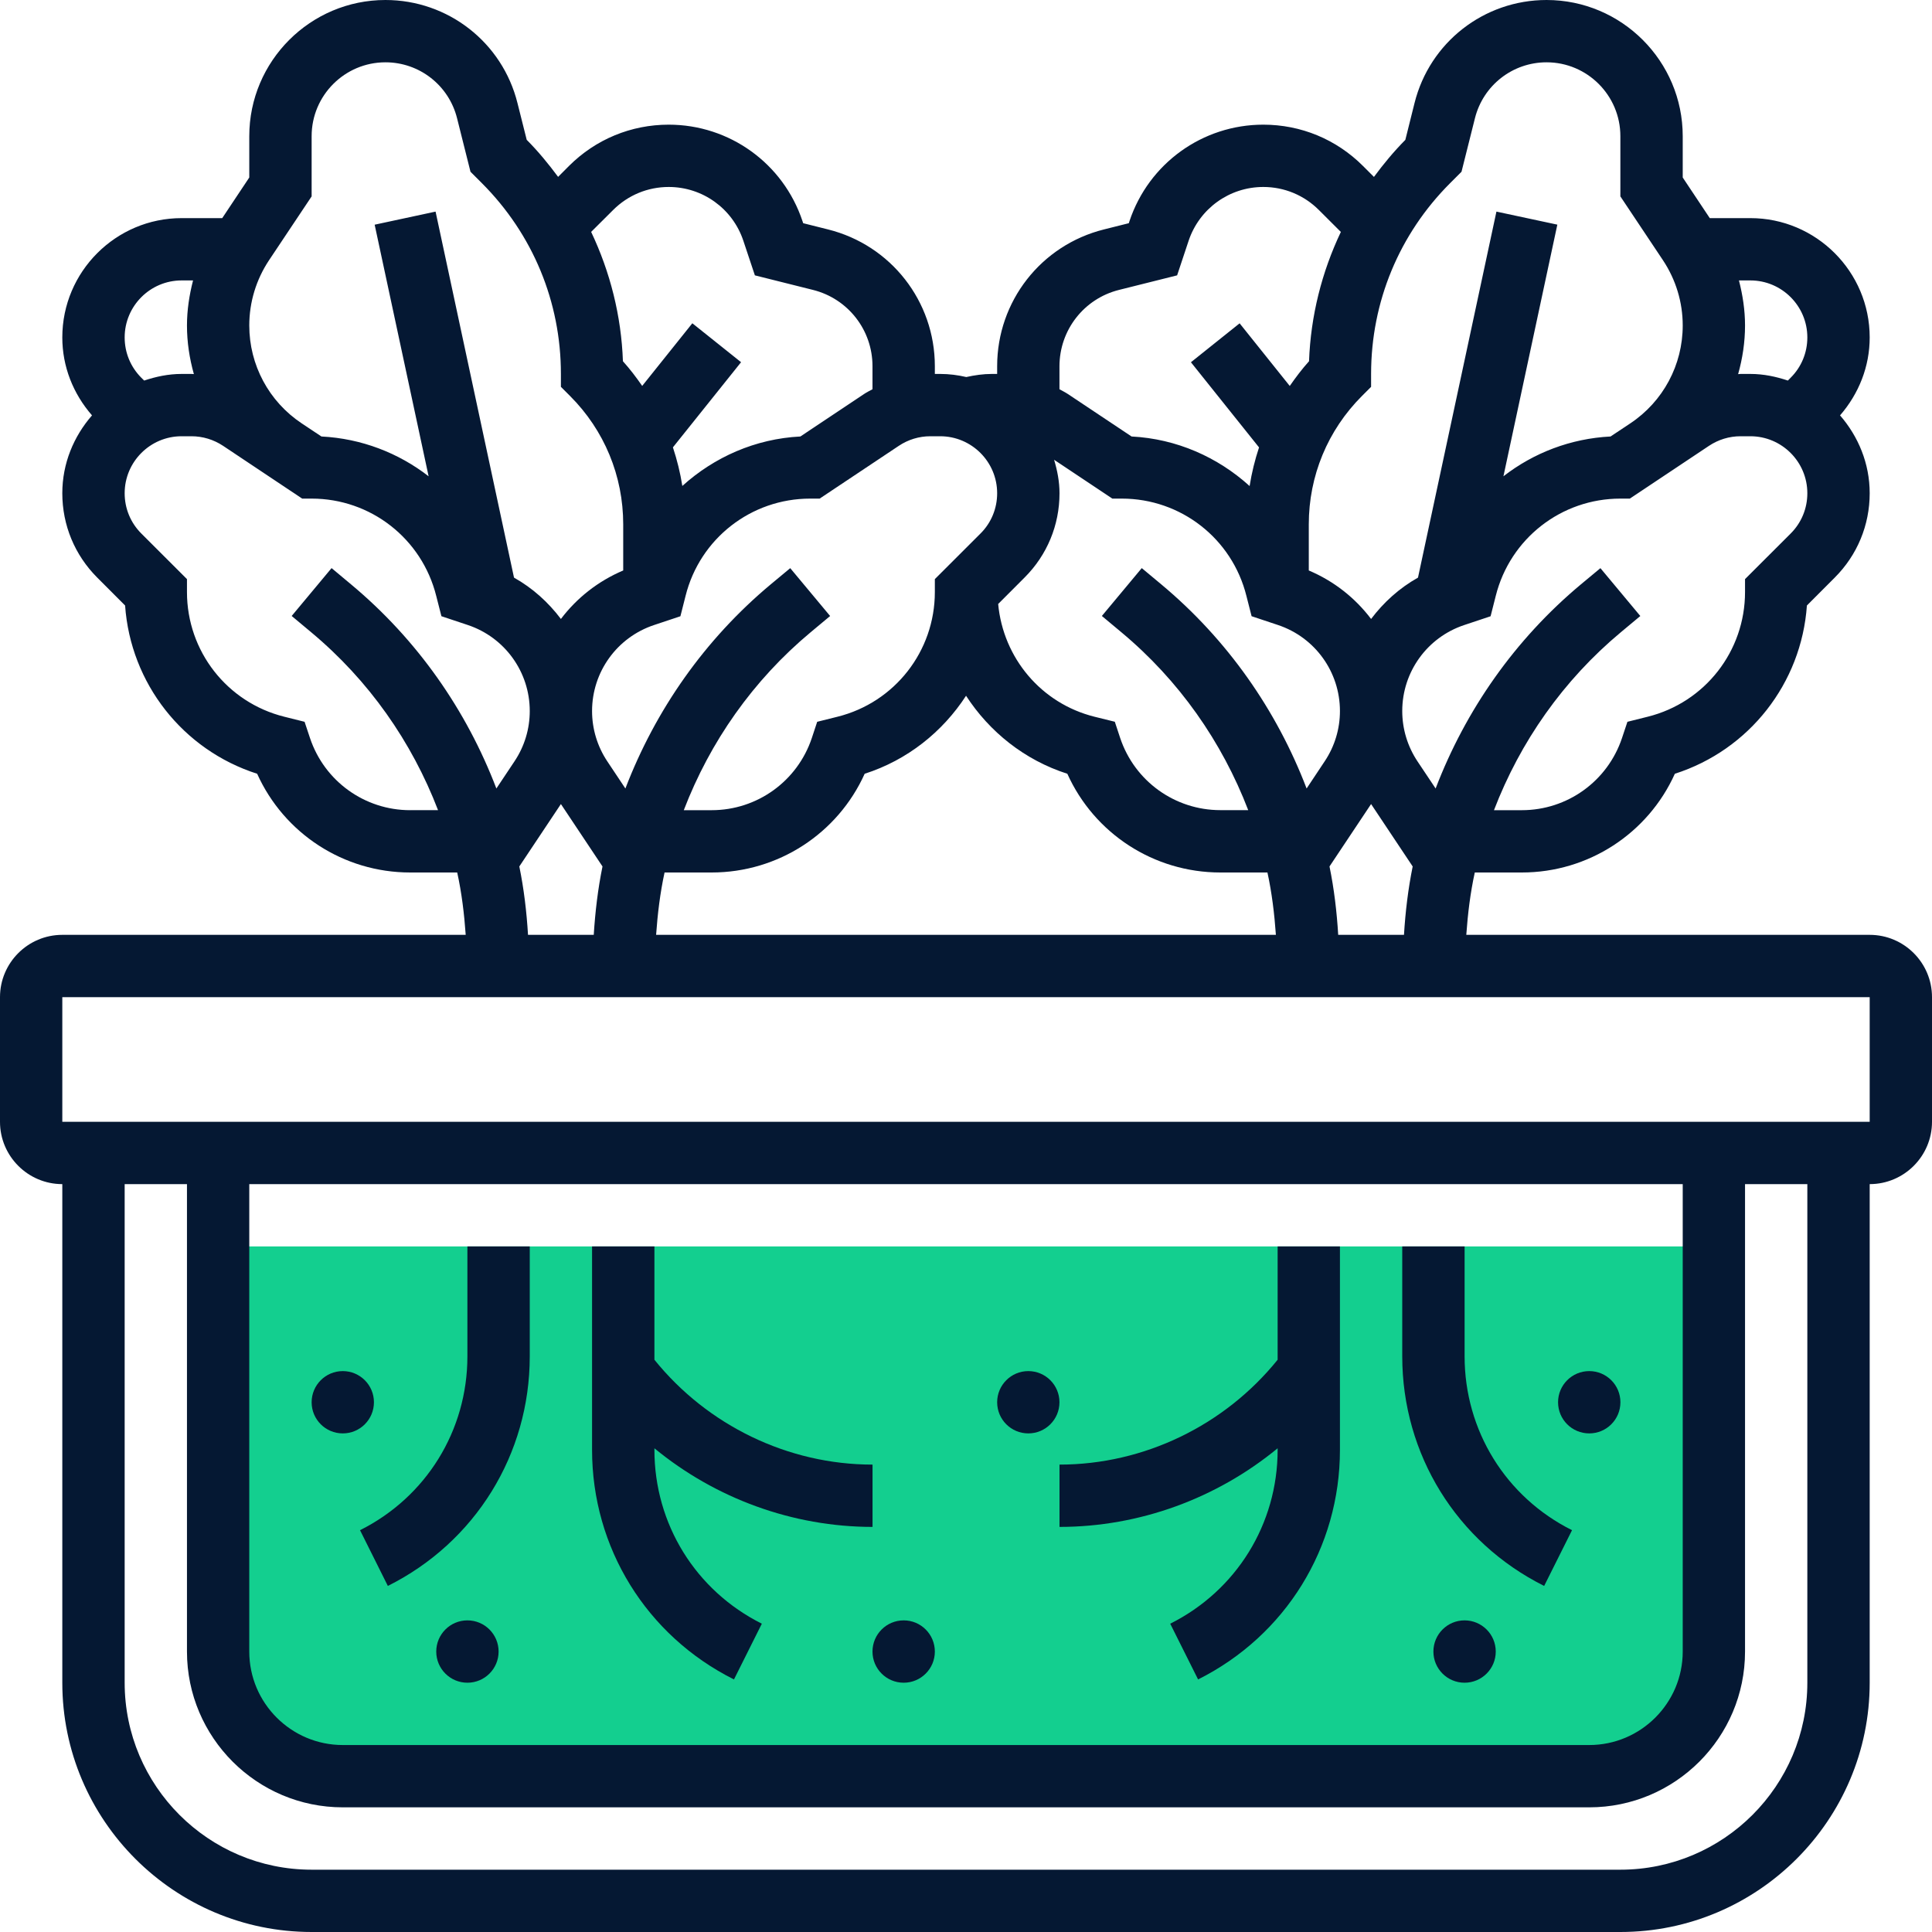 <svg width="40" height="40" viewBox="0 0 40 40" fill="none" xmlns="http://www.w3.org/2000/svg">
<path d="M4.516 25.806V34.194C4.516 35.619 5.672 36.774 7.097 36.774H32.903C34.328 36.774 35.484 35.619 35.484 34.194V25.806H4.516Z" fill="#13CF8F"/>
<path d="M38.71 19.355H30.358C30.389 18.919 30.441 18.486 30.534 18.064H31.508C32.886 18.064 34.119 17.256 34.676 16.02C36.216 15.527 37.297 14.147 37.41 12.536L37.986 11.959C38.453 11.492 38.71 10.872 38.71 10.212C38.71 9.594 38.473 9.034 38.096 8.6C38.486 8.15 38.71 7.588 38.71 6.986C38.71 5.624 37.601 4.516 36.24 4.516H35.399L34.839 3.675V2.819C34.839 1.265 33.574 0 32.02 0C30.724 0 29.599 0.878 29.286 2.135L29.096 2.896C28.857 3.137 28.644 3.395 28.446 3.663L28.219 3.436C27.668 2.885 26.935 2.581 26.155 2.581C24.897 2.581 23.784 3.383 23.385 4.577L23.371 4.621L22.857 4.75C21.554 5.075 20.645 6.239 20.645 7.581V7.742H20.534C20.355 7.742 20.179 7.768 20.006 7.806C19.832 7.766 19.652 7.742 19.466 7.742H19.355V7.581C19.355 6.239 18.446 5.075 17.143 4.75L16.629 4.621L16.614 4.576C16.216 3.383 15.103 2.581 13.845 2.581C13.065 2.581 12.332 2.885 11.781 3.435L11.555 3.662C11.357 3.395 11.144 3.135 10.905 2.895L10.714 2.135C10.401 0.878 9.276 0 7.98 0C6.426 0 5.161 1.265 5.161 2.819V3.675L4.601 4.516H3.76C2.399 4.516 1.29 5.624 1.29 6.986C1.29 7.588 1.513 8.15 1.905 8.6C1.527 9.034 1.29 9.593 1.29 10.212C1.29 10.872 1.547 11.492 2.014 11.959L2.59 12.536C2.703 14.148 3.785 15.527 5.324 16.02C5.881 17.256 7.114 18.064 8.492 18.064H9.466C9.559 18.486 9.611 18.919 9.642 19.355H1.29C0.579 19.355 0 19.933 0 20.645V23.226C0 23.937 0.579 24.516 1.29 24.516V34.839C1.29 37.684 3.606 40 6.452 40H33.548C36.394 40 38.71 37.684 38.71 34.839V24.516C39.421 24.516 40 23.937 40 23.226V20.645C40 19.933 39.421 19.355 38.71 19.355ZM27.706 19.355C27.677 18.876 27.621 18.403 27.526 17.939L28.387 16.647L29.248 17.939C29.154 18.403 29.097 18.876 29.068 19.355H27.706ZM13.759 18.064H14.734C16.112 18.064 17.345 17.256 17.902 16.02C18.788 15.736 19.515 15.152 20.001 14.405C20.486 15.152 21.212 15.736 22.098 16.02C22.655 17.256 23.888 18.064 25.266 18.064H26.241C26.333 18.486 26.385 18.919 26.416 19.355H13.584C13.615 18.919 13.667 18.486 13.759 18.064ZM21.212 11.958C21.679 11.492 21.936 10.872 21.936 10.212C21.936 9.97 21.89 9.74 21.824 9.519L23.03 10.323H23.226C24.449 10.323 25.51 11.151 25.806 12.339L25.913 12.758L26.459 12.94C27.227 13.196 27.742 13.912 27.742 14.721C27.742 15.092 27.633 15.452 27.427 15.761L27.052 16.325C26.431 14.702 25.412 13.24 24.041 12.097L23.639 11.762L22.813 12.753L23.214 13.088C24.411 14.085 25.3 15.359 25.843 16.773H25.266C24.324 16.773 23.491 16.173 23.192 15.279L23.081 14.943L22.66 14.839C21.555 14.563 20.77 13.621 20.666 12.505L21.212 11.958ZM37.074 11.046L36.129 11.99V12.258C36.129 13.481 35.301 14.543 34.114 14.839L33.694 14.944L33.582 15.28C33.283 16.174 32.45 16.774 31.508 16.774H30.931C31.474 15.359 32.363 14.085 33.56 13.088L33.961 12.754L33.135 11.763L32.733 12.097C31.362 13.241 30.344 14.702 29.723 16.325L29.347 15.762C29.141 15.452 29.032 15.092 29.032 14.721C29.032 13.912 29.548 13.196 30.315 12.941L30.861 12.759L30.968 12.337C31.265 11.151 32.325 10.323 33.548 10.323H33.744L35.382 9.231C35.577 9.101 35.803 9.032 36.036 9.032H36.239C36.89 9.032 37.419 9.561 37.419 10.212C37.419 10.527 37.297 10.823 37.074 11.046ZM37.419 6.986C37.419 7.301 37.297 7.598 37.074 7.82L37.016 7.879C36.77 7.797 36.512 7.742 36.24 7.742H36.037C36.02 7.742 36.003 7.745 35.986 7.746C36.077 7.422 36.129 7.085 36.129 6.739C36.129 6.421 36.081 6.11 36.003 5.806H36.24C36.89 5.806 37.419 6.335 37.419 6.986ZM30.022 3.793L30.259 3.556L30.537 2.448C30.708 1.766 31.317 1.29 32.02 1.29C32.863 1.29 33.548 1.976 33.548 2.819V4.066L34.43 5.388C34.697 5.79 34.839 6.257 34.839 6.739C34.839 7.555 34.434 8.312 33.754 8.765L33.345 9.037C32.518 9.079 31.75 9.377 31.127 9.861L32.243 4.651L30.982 4.381L29.358 11.959C28.973 12.175 28.647 12.47 28.387 12.815C28.058 12.38 27.618 12.031 27.097 11.811V10.857C27.097 9.853 27.488 8.908 28.198 8.198L28.387 8.009V7.742C28.387 6.25 28.968 4.848 30.022 3.793ZM23.169 6.002L24.371 5.701L24.609 4.985C24.832 4.319 25.453 3.871 26.155 3.871C26.59 3.871 26.999 4.041 27.306 4.348L27.761 4.802C27.366 5.633 27.137 6.538 27.102 7.479C26.956 7.641 26.826 7.814 26.703 7.991L25.665 6.694L24.657 7.5L26.067 9.263C25.981 9.523 25.915 9.789 25.872 10.063C25.212 9.465 24.361 9.085 23.428 9.037L22.108 8.157C22.052 8.12 21.993 8.092 21.935 8.059V7.582C21.936 6.833 22.443 6.183 23.169 6.002ZM20.645 10.212C20.645 10.527 20.523 10.824 20.3 11.046L19.355 11.99V12.258C19.355 13.481 18.526 14.543 17.34 14.839L16.919 14.944L16.808 15.28C16.509 16.174 15.676 16.774 14.734 16.774H14.157C14.7 15.359 15.589 14.085 16.786 13.088L17.187 12.754L16.361 11.763L15.959 12.097C14.588 13.241 13.57 14.702 12.948 16.325L12.573 15.762C12.367 15.452 12.258 15.092 12.258 14.721C12.258 13.912 12.774 13.196 13.541 12.941L14.087 12.759L14.194 12.337C14.49 11.151 15.551 10.323 16.774 10.323H16.97L18.608 9.231C18.803 9.101 19.028 9.032 19.262 9.032H19.465C20.116 9.032 20.645 9.561 20.645 10.212ZM12.694 4.348C13.001 4.041 13.41 3.871 13.845 3.871C14.547 3.871 15.168 4.319 15.39 4.984L15.629 5.701L16.831 6.002C17.557 6.183 18.064 6.833 18.064 7.581V8.059C18.006 8.091 17.947 8.119 17.892 8.156L16.571 9.037C15.639 9.084 14.787 9.464 14.127 10.061C14.084 9.788 14.018 9.522 13.932 9.262L15.343 7.499L14.334 6.693L13.296 7.99C13.174 7.814 13.043 7.641 12.897 7.479C12.863 6.537 12.633 5.632 12.239 4.801L12.694 4.348ZM5.57 5.388L6.452 4.066V2.819C6.452 1.976 7.137 1.29 7.98 1.29C8.683 1.29 9.292 1.766 9.463 2.448L9.741 3.556L9.977 3.792C11.032 4.848 11.613 6.25 11.613 7.742V8.009L11.802 8.198C12.512 8.908 12.903 9.853 12.903 10.857V11.811C12.382 12.032 11.942 12.38 11.613 12.815C11.353 12.47 11.027 12.175 10.642 11.959L9.018 4.381L7.757 4.652L8.874 9.861C8.25 9.377 7.482 9.079 6.655 9.037L6.246 8.765C5.566 8.312 5.161 7.555 5.161 6.739C5.161 6.257 5.303 5.79 5.57 5.388ZM3.76 5.806H3.997C3.919 6.11 3.871 6.421 3.871 6.739C3.871 7.085 3.923 7.421 4.014 7.745C3.997 7.745 3.981 7.742 3.964 7.742H3.76C3.487 7.742 3.23 7.797 2.985 7.879L2.926 7.821C2.703 7.597 2.581 7.301 2.581 6.986C2.581 6.335 3.11 5.806 3.76 5.806ZM8.492 16.774C7.55 16.774 6.717 16.174 6.418 15.28L6.306 14.944L5.886 14.839C4.699 14.543 3.871 13.481 3.871 12.258V11.99L2.926 11.046C2.703 10.823 2.581 10.527 2.581 10.212C2.581 9.561 3.11 9.032 3.76 9.032H3.963C4.197 9.032 4.423 9.101 4.618 9.23L6.06 10.192L6.094 10.214L6.256 10.323H6.452C7.675 10.323 8.735 11.151 9.032 12.339L9.139 12.758L9.685 12.94C10.452 13.196 10.968 13.912 10.968 14.721C10.968 15.092 10.859 15.452 10.653 15.761L10.277 16.325C9.657 14.702 8.638 13.24 7.266 12.097L6.865 11.762L6.039 12.753L6.44 13.088C7.637 14.085 8.526 15.359 9.069 16.773H8.492V16.774ZM10.752 17.939L11.613 16.647L12.474 17.939C12.379 18.403 12.323 18.876 12.293 19.355H10.932C10.903 18.876 10.847 18.403 10.752 17.939ZM37.419 34.839C37.419 36.974 35.683 38.71 33.548 38.71H6.452C4.317 38.71 2.581 36.974 2.581 34.839V24.516H3.871V34.194C3.871 35.972 5.318 37.419 7.097 37.419H32.903C34.682 37.419 36.129 35.972 36.129 34.194V24.516H37.419V34.839ZM5.161 24.516H34.839V34.194C34.839 35.261 33.97 36.129 32.903 36.129H7.097C6.03 36.129 5.161 35.261 5.161 34.194V24.516ZM1.29 23.226V20.645H38.71L38.71 23.226H1.29Z" fill="#051833"/>
<path d="M8.03 32.835C9.843 31.929 10.968 30.108 10.968 28.082V25.806H9.677V28.082C9.677 29.616 8.825 30.995 7.454 31.681L8.03 32.835Z" fill="#051833"/>
<path d="M15.196 34.771L15.773 33.617C14.401 32.93 13.549 31.552 13.549 30.018V29.985C14.809 31.022 16.409 31.613 18.065 31.613V30.323C16.314 30.323 14.645 29.511 13.549 28.152V25.806H12.258V30.018C12.258 32.043 13.383 33.864 15.196 34.771Z" fill="#051833"/>
<path d="M31.97 32.835L32.547 31.681C31.175 30.995 30.323 29.616 30.323 28.082V25.806H29.032V28.082C29.032 30.108 30.157 31.929 31.97 32.835Z" fill="#051833"/>
<path d="M21.936 30.323V31.613C23.592 31.613 25.192 31.022 26.452 29.985V30.018C26.452 31.552 25.599 32.931 24.228 33.617L24.805 34.771C26.617 33.864 27.742 32.043 27.742 30.018V25.806H26.452V28.152C25.356 29.511 23.686 30.323 21.936 30.323Z" fill="#051833"/>
<path d="M7.097 29.677C7.453 29.677 7.742 29.389 7.742 29.032C7.742 28.676 7.453 28.387 7.097 28.387C6.741 28.387 6.452 28.676 6.452 29.032C6.452 29.389 6.741 29.677 7.097 29.677Z" fill="#051833"/>
<path d="M9.677 34.839C10.034 34.839 10.323 34.55 10.323 34.194C10.323 33.837 10.034 33.548 9.677 33.548C9.321 33.548 9.032 33.837 9.032 34.194C9.032 34.55 9.321 34.839 9.677 34.839Z" fill="#051833"/>
<path d="M32.904 29.677C33.26 29.677 33.549 29.389 33.549 29.032C33.549 28.676 33.26 28.387 32.904 28.387C32.547 28.387 32.258 28.676 32.258 29.032C32.258 29.389 32.547 29.677 32.904 29.677Z" fill="#051833"/>
<path d="M30.322 34.839C30.679 34.839 30.968 34.55 30.968 34.194C30.968 33.837 30.679 33.548 30.322 33.548C29.966 33.548 29.677 33.837 29.677 34.194C29.677 34.55 29.966 34.839 30.322 34.839Z" fill="#051833"/>
<path d="M18.71 34.839C19.066 34.839 19.355 34.55 19.355 34.194C19.355 33.837 19.066 33.548 18.71 33.548C18.353 33.548 18.064 33.837 18.064 34.194C18.064 34.55 18.353 34.839 18.71 34.839Z" fill="#051833"/>
<path d="M21.29 29.677C21.646 29.677 21.935 29.389 21.935 29.032C21.935 28.676 21.646 28.387 21.29 28.387C20.934 28.387 20.645 28.676 20.645 29.032C20.645 29.389 20.934 29.677 21.29 29.677Z" fill="#051833"/>
</svg>
